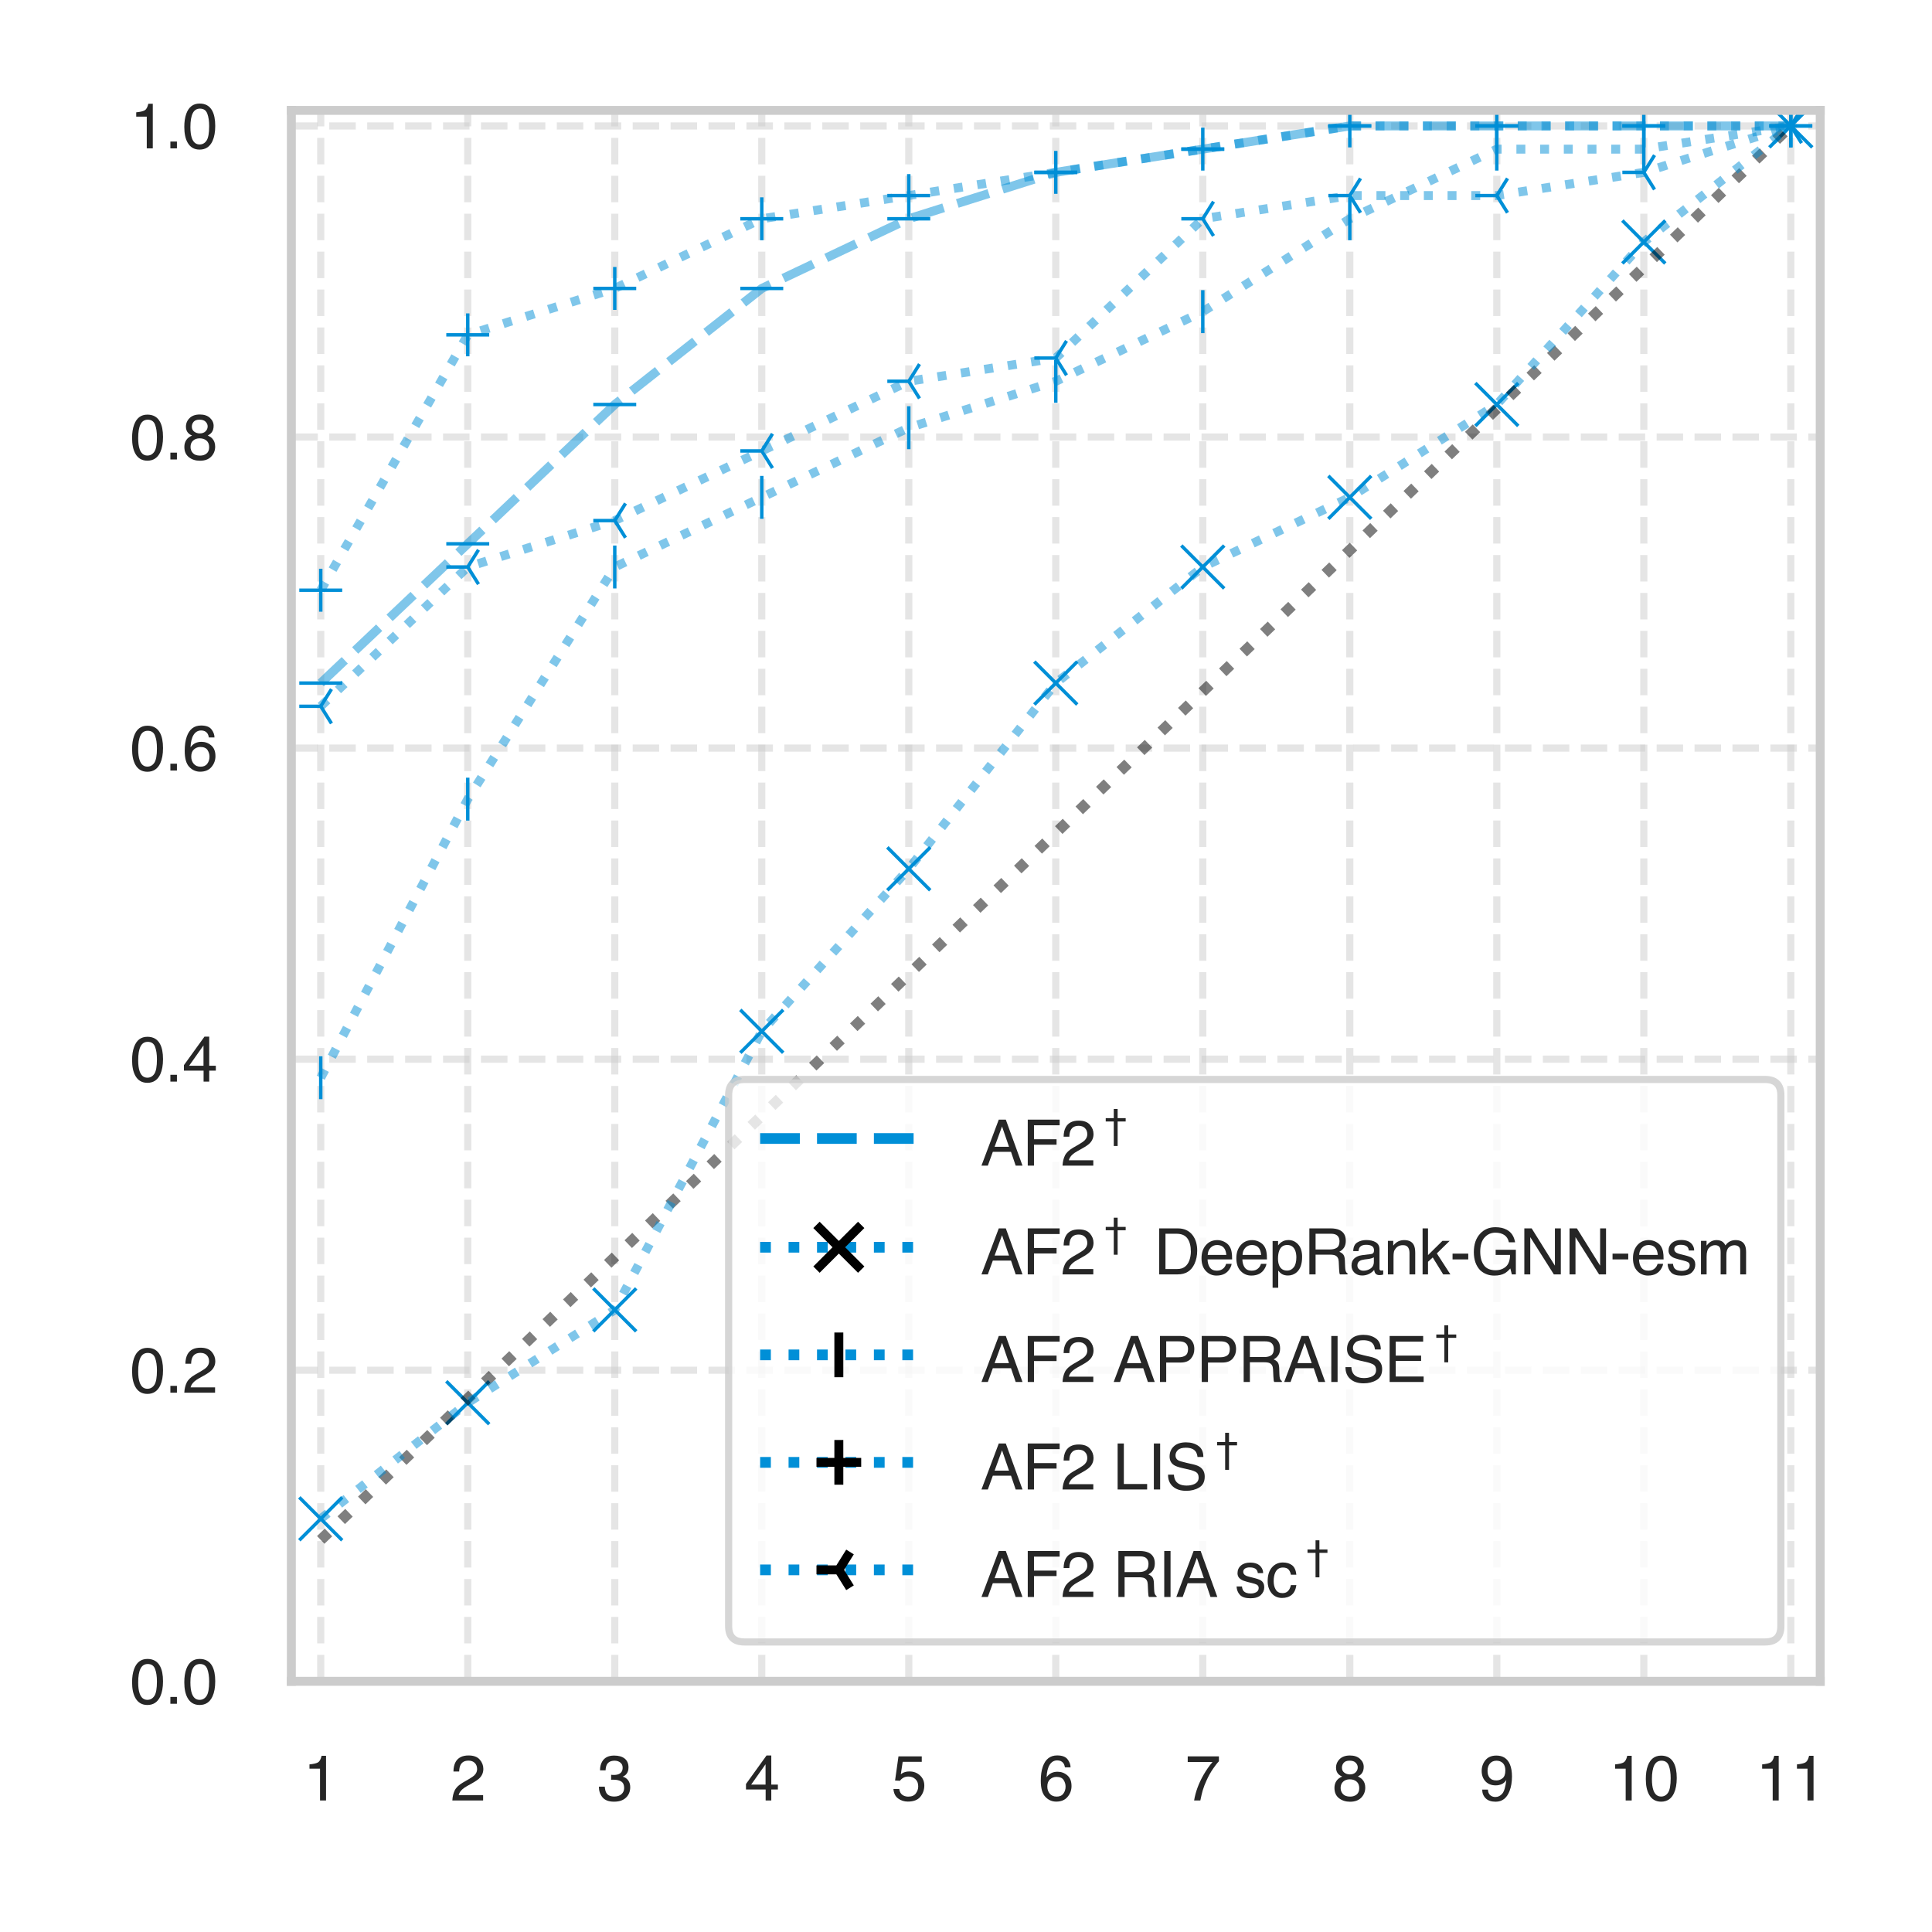 <?xml version="1.0" encoding="utf-8" standalone="no"?>
<!DOCTYPE svg PUBLIC "-//W3C//DTD SVG 1.1//EN"
  "http://www.w3.org/Graphics/SVG/1.1/DTD/svg11.dtd">
<svg xmlns:xlink="http://www.w3.org/1999/xlink" width="216pt" height="216pt" viewBox="0 0 216 216" xmlns="http://www.w3.org/2000/svg" version="1.1">
 <defs>
  <style type="text/css">*{stroke-linejoin: round; stroke-linecap: butt}</style>
 </defs>
 <g id="figure_1">
  <g id="patch_1">
   <path d="M 0 216 
L 216 216 
L 216 0 
L 0 0 
z
" style="fill: #ffffff"/>
  </g>
  <g id="axes_1">
   <g id="patch_2">
    <path d="M 32.573 187.972 
L 203.503 187.972 
L 203.503 12.34 
L 32.573 12.34 
z
" style="fill: #ffffff"/>
   </g>
   <g id="matplotlib.axis_1">
    <g id="xtick_1">
     <g id="line2d_1">
      <path d="M 35.86 187.972 
L 35.86 12.34 
" clip-path="url(#p77f17e4622)" style="fill: none; stroke-dasharray: 2.96,1.28; stroke-dashoffset: 0; stroke: #cccccc; stroke-opacity: 0.5; stroke-width: 0.8"/>
     </g>
     <g id="text_1">
      <!-- 1 -->
      <g style="fill: #262626" transform="translate(33.914 201.293) scale(0.07 -0.07)">
       <defs>
        <path id="Helvetica-31" d="M 613 3169 
L 613 3600 
Q 1222 3659 1462 3798 
Q 1703 3938 1822 4456 
L 2266 4456 
L 2266 0 
L 1666 0 
L 1666 3169 
L 613 3169 
z
" transform="scale(0.016)"/>
       </defs>
       <use xlink:href="#Helvetica-31"/>
      </g>
     </g>
    </g>
    <g id="xtick_2">
     <g id="line2d_2">
      <path d="M 52.296 187.972 
L 52.296 12.34 
" clip-path="url(#p77f17e4622)" style="fill: none; stroke-dasharray: 2.96,1.28; stroke-dashoffset: 0; stroke: #cccccc; stroke-opacity: 0.5; stroke-width: 0.8"/>
     </g>
     <g id="text_2">
      <!-- 2 -->
      <g style="fill: #262626" transform="translate(50.349 201.293) scale(0.07 -0.07)">
       <defs>
        <path id="Helvetica-32" d="M 200 0 
Q 231 578 439 1006 
Q 647 1434 1250 1784 
L 1850 2131 
Q 2253 2366 2416 2531 
Q 2672 2791 2672 3125 
Q 2672 3516 2437 3745 
Q 2203 3975 1813 3975 
Q 1234 3975 1013 3538 
Q 894 3303 881 2888 
L 309 2888 
Q 319 3472 525 3841 
Q 891 4491 1816 4491 
Q 2584 4491 2939 4075 
Q 3294 3659 3294 3150 
Q 3294 2613 2916 2231 
Q 2697 2009 2131 1694 
L 1703 1456 
Q 1397 1288 1222 1134 
Q 909 863 828 531 
L 3272 531 
L 3272 0 
L 200 0 
z
" transform="scale(0.016)"/>
       </defs>
       <use xlink:href="#Helvetica-32"/>
      </g>
     </g>
    </g>
    <g id="xtick_3">
     <g id="line2d_3">
      <path d="M 68.731 187.972 
L 68.731 12.34 
" clip-path="url(#p77f17e4622)" style="fill: none; stroke-dasharray: 2.96,1.28; stroke-dashoffset: 0; stroke: #cccccc; stroke-opacity: 0.5; stroke-width: 0.8"/>
     </g>
     <g id="text_3">
      <!-- 3 -->
      <g style="fill: #262626" transform="translate(66.785 201.293) scale(0.07 -0.07)">
       <defs>
        <path id="Helvetica-33" d="M 1663 -122 
Q 869 -122 511 314 
Q 153 750 153 1375 
L 741 1375 
Q 778 941 903 744 
Q 1122 391 1694 391 
Q 2138 391 2406 628 
Q 2675 866 2675 1241 
Q 2675 1703 2392 1887 
Q 2109 2072 1606 2072 
Q 1550 2072 1492 2070 
Q 1434 2069 1375 2066 
L 1375 2563 
Q 1463 2553 1522 2550 
Q 1581 2547 1650 2547 
Q 1966 2547 2169 2647 
Q 2525 2822 2525 3272 
Q 2525 3606 2287 3787 
Q 2050 3969 1734 3969 
Q 1172 3969 956 3594 
Q 838 3388 822 3006 
L 266 3006 
Q 266 3506 466 3856 
Q 809 4481 1675 4481 
Q 2359 4481 2734 4176 
Q 3109 3872 3109 3294 
Q 3109 2881 2888 2625 
Q 2750 2466 2531 2375 
Q 2884 2278 3082 2001 
Q 3281 1725 3281 1325 
Q 3281 684 2859 281 
Q 2438 -122 1663 -122 
z
" transform="scale(0.016)"/>
       </defs>
       <use xlink:href="#Helvetica-33"/>
      </g>
     </g>
    </g>
    <g id="xtick_4">
     <g id="line2d_4">
      <path d="M 85.167 187.972 
L 85.167 12.34 
" clip-path="url(#p77f17e4622)" style="fill: none; stroke-dasharray: 2.96,1.28; stroke-dashoffset: 0; stroke: #cccccc; stroke-opacity: 0.5; stroke-width: 0.8"/>
     </g>
     <g id="text_4">
      <!-- 4 -->
      <g style="fill: #262626" transform="translate(83.22 201.293) scale(0.07 -0.07)">
       <defs>
        <path id="Helvetica-34" d="M 2116 1584 
L 2116 3613 
L 681 1584 
L 2116 1584 
z
M 2125 0 
L 2125 1094 
L 163 1094 
L 163 1644 
L 2213 4488 
L 2688 4488 
L 2688 1584 
L 3347 1584 
L 3347 1094 
L 2688 1094 
L 2688 0 
L 2125 0 
z
" transform="scale(0.016)"/>
       </defs>
       <use xlink:href="#Helvetica-34"/>
      </g>
     </g>
    </g>
    <g id="xtick_5">
     <g id="line2d_5">
      <path d="M 101.602 187.972 
L 101.602 12.34 
" clip-path="url(#p77f17e4622)" style="fill: none; stroke-dasharray: 2.96,1.28; stroke-dashoffset: 0; stroke: #cccccc; stroke-opacity: 0.5; stroke-width: 0.8"/>
     </g>
     <g id="text_5">
      <!-- 5 -->
      <g style="fill: #262626" transform="translate(99.656 201.293) scale(0.07 -0.07)">
       <defs>
        <path id="Helvetica-35" d="M 791 1141 
Q 847 659 1238 475 
Q 1438 381 1700 381 
Q 2200 381 2440 700 
Q 2681 1019 2681 1406 
Q 2681 1875 2395 2131 
Q 2109 2388 1709 2388 
Q 1419 2388 1211 2275 
Q 1003 2163 856 1963 
L 369 1991 
L 709 4400 
L 3034 4400 
L 3034 3856 
L 1131 3856 
L 941 2613 
Q 1097 2731 1238 2791 
Q 1488 2894 1816 2894 
Q 2431 2894 2859 2497 
Q 3288 2100 3288 1491 
Q 3288 856 2895 371 
Q 2503 -113 1644 -113 
Q 1097 -113 676 195 
Q 256 503 206 1141 
L 791 1141 
z
" transform="scale(0.016)"/>
       </defs>
       <use xlink:href="#Helvetica-35"/>
      </g>
     </g>
    </g>
    <g id="xtick_6">
     <g id="line2d_6">
      <path d="M 118.038 187.972 
L 118.038 12.34 
" clip-path="url(#p77f17e4622)" style="fill: none; stroke-dasharray: 2.96,1.28; stroke-dashoffset: 0; stroke: #cccccc; stroke-opacity: 0.5; stroke-width: 0.8"/>
     </g>
     <g id="text_6">
      <!-- 6 -->
      <g style="fill: #262626" transform="translate(116.091 201.293) scale(0.07 -0.07)">
       <defs>
        <path id="Helvetica-36" d="M 1872 4494 
Q 2622 4494 2917 4105 
Q 3213 3716 3213 3303 
L 2656 3303 
Q 2606 3569 2497 3719 
Q 2294 4000 1881 4000 
Q 1409 4000 1131 3564 
Q 853 3128 822 2316 
Q 1016 2600 1309 2741 
Q 1578 2866 1909 2866 
Q 2472 2866 2890 2506 
Q 3309 2147 3309 1434 
Q 3309 825 2912 354 
Q 2516 -116 1781 -116 
Q 1153 -116 697 361 
Q 241 838 241 1966 
Q 241 2800 444 3381 
Q 834 4494 1872 4494 
z
M 1831 384 
Q 2275 384 2495 682 
Q 2716 981 2716 1388 
Q 2716 1731 2519 2042 
Q 2322 2353 1803 2353 
Q 1441 2353 1167 2112 
Q 894 1872 894 1388 
Q 894 963 1142 673 
Q 1391 384 1831 384 
z
" transform="scale(0.016)"/>
       </defs>
       <use xlink:href="#Helvetica-36"/>
      </g>
     </g>
    </g>
    <g id="xtick_7">
     <g id="line2d_7">
      <path d="M 134.473 187.972 
L 134.473 12.34 
" clip-path="url(#p77f17e4622)" style="fill: none; stroke-dasharray: 2.96,1.28; stroke-dashoffset: 0; stroke: #cccccc; stroke-opacity: 0.5; stroke-width: 0.8"/>
     </g>
     <g id="text_7">
      <!-- 7 -->
      <g style="fill: #262626" transform="translate(132.527 201.293) scale(0.07 -0.07)">
       <defs>
        <path id="Helvetica-37" d="M 3347 4400 
L 3347 3909 
Q 3131 3700 2773 3181 
Q 2416 2663 2141 2063 
Q 1869 1478 1728 997 
Q 1638 688 1494 0 
L 872 0 
Q 1084 1281 1809 2550 
Q 2238 3294 2709 3834 
L 234 3834 
L 234 4400 
L 3347 4400 
z
" transform="scale(0.016)"/>
       </defs>
       <use xlink:href="#Helvetica-37"/>
      </g>
     </g>
    </g>
    <g id="xtick_8">
     <g id="line2d_8">
      <path d="M 150.909 187.972 
L 150.909 12.34 
" clip-path="url(#p77f17e4622)" style="fill: none; stroke-dasharray: 2.96,1.28; stroke-dashoffset: 0; stroke: #cccccc; stroke-opacity: 0.5; stroke-width: 0.8"/>
     </g>
     <g id="text_8">
      <!-- 8 -->
      <g style="fill: #262626" transform="translate(148.963 201.293) scale(0.07 -0.07)">
       <defs>
        <path id="Helvetica-38" d="M 1741 2600 
Q 2113 2600 2322 2808 
Q 2531 3016 2531 3303 
Q 2531 3553 2331 3762 
Q 2131 3972 1722 3972 
Q 1316 3972 1134 3762 
Q 953 3553 953 3272 
Q 953 2956 1187 2778 
Q 1422 2600 1741 2600 
z
M 1775 384 
Q 2166 384 2423 595 
Q 2681 806 2681 1225 
Q 2681 1659 2415 1884 
Q 2150 2109 1734 2109 
Q 1331 2109 1076 1879 
Q 822 1650 822 1244 
Q 822 894 1055 639 
Q 1288 384 1775 384 
z
M 975 2384 
Q 741 2484 609 2619 
Q 363 2869 363 3269 
Q 363 3769 725 4128 
Q 1088 4488 1753 4488 
Q 2397 4488 2762 4148 
Q 3128 3809 3128 3356 
Q 3128 2938 2916 2678 
Q 2797 2531 2547 2391 
Q 2825 2263 2984 2097 
Q 3281 1784 3281 1284 
Q 3281 694 2884 283 
Q 2488 -128 1763 -128 
Q 1109 -128 657 226 
Q 206 581 206 1256 
Q 206 1653 400 1942 
Q 594 2231 975 2384 
z
" transform="scale(0.016)"/>
       </defs>
       <use xlink:href="#Helvetica-38"/>
      </g>
     </g>
    </g>
    <g id="xtick_9">
     <g id="line2d_9">
      <path d="M 167.344 187.972 
L 167.344 12.34 
" clip-path="url(#p77f17e4622)" style="fill: none; stroke-dasharray: 2.96,1.28; stroke-dashoffset: 0; stroke: #cccccc; stroke-opacity: 0.5; stroke-width: 0.8"/>
     </g>
     <g id="text_9">
      <!-- 9 -->
      <g style="fill: #262626" transform="translate(165.398 201.293) scale(0.07 -0.07)">
       <defs>
        <path id="Helvetica-39" d="M 850 1081 
Q 875 616 1209 438 
Q 1381 344 1597 344 
Q 2000 344 2284 680 
Q 2569 1016 2688 2044 
Q 2500 1747 2223 1626 
Q 1947 1506 1628 1506 
Q 981 1506 604 1909 
Q 228 2313 228 2947 
Q 228 3556 600 4018 
Q 972 4481 1697 4481 
Q 2675 4481 3047 3600 
Q 3253 3116 3253 2388 
Q 3253 1566 3006 931 
Q 2597 -125 1619 -125 
Q 963 -125 622 219 
Q 281 563 281 1081 
L 850 1081 
z
M 1703 2000 
Q 2038 2000 2314 2220 
Q 2591 2441 2591 2991 
Q 2591 3484 2342 3726 
Q 2094 3969 1709 3969 
Q 1297 3969 1055 3692 
Q 813 3416 813 2953 
Q 813 2516 1025 2258 
Q 1238 2000 1703 2000 
z
" transform="scale(0.016)"/>
       </defs>
       <use xlink:href="#Helvetica-39"/>
      </g>
     </g>
    </g>
    <g id="xtick_10">
     <g id="line2d_10">
      <path d="M 183.78 187.972 
L 183.78 12.34 
" clip-path="url(#p77f17e4622)" style="fill: none; stroke-dasharray: 2.96,1.28; stroke-dashoffset: 0; stroke: #cccccc; stroke-opacity: 0.5; stroke-width: 0.8"/>
     </g>
     <g id="text_10">
      <!-- 10 -->
      <g style="fill: #262626" transform="translate(179.887 201.293) scale(0.07 -0.07)">
       <defs>
        <path id="Helvetica-30" d="M 1731 4475 
Q 2600 4475 2988 3759 
Q 3288 3206 3288 2244 
Q 3288 1331 3016 734 
Q 2622 -122 1728 -122 
Q 922 -122 528 578 
Q 200 1163 200 2147 
Q 200 2909 397 3456 
Q 766 4475 1731 4475 
z
M 1725 391 
Q 2163 391 2422 778 
Q 2681 1166 2681 2222 
Q 2681 2984 2493 3476 
Q 2306 3969 1766 3969 
Q 1269 3969 1039 3501 
Q 809 3034 809 2125 
Q 809 1441 956 1025 
Q 1181 391 1725 391 
z
" transform="scale(0.016)"/>
       </defs>
       <use xlink:href="#Helvetica-31"/>
       <use xlink:href="#Helvetica-30" transform="translate(55.615 0)"/>
      </g>
     </g>
    </g>
    <g id="xtick_11">
     <g id="line2d_11">
      <path d="M 200.216 187.972 
L 200.216 12.34 
" clip-path="url(#p77f17e4622)" style="fill: none; stroke-dasharray: 2.96,1.28; stroke-dashoffset: 0; stroke: #cccccc; stroke-opacity: 0.5; stroke-width: 0.8"/>
     </g>
     <g id="text_11">
      <!-- 11 -->
      <g style="fill: #262626" transform="translate(196.323 201.293) scale(0.07 -0.07)">
       <use xlink:href="#Helvetica-31"/>
       <use xlink:href="#Helvetica-31" transform="translate(55.615 0)"/>
      </g>
     </g>
    </g>
   </g>
   <g id="matplotlib.axis_2">
    <g id="ytick_1">
     <g id="line2d_12">
      <path d="M 32.573 187.972 
L 203.503 187.972 
" clip-path="url(#p77f17e4622)" style="fill: none; stroke-dasharray: 2.96,1.28; stroke-dashoffset: 0; stroke: #cccccc; stroke-opacity: 0.5; stroke-width: 0.8"/>
     </g>
     <g id="text_12">
      <!-- 0.0 -->
      <g style="fill: #262626" transform="translate(14.543 190.483) scale(0.07 -0.07)">
       <defs>
        <path id="Helvetica-2e" d="M 547 681 
L 1200 681 
L 1200 0 
L 547 0 
L 547 681 
z
" transform="scale(0.016)"/>
       </defs>
       <use xlink:href="#Helvetica-30"/>
       <use xlink:href="#Helvetica-2e" transform="translate(55.615 0)"/>
       <use xlink:href="#Helvetica-30" transform="translate(83.398 0)"/>
      </g>
     </g>
    </g>
    <g id="ytick_2">
     <g id="line2d_13">
      <path d="M 32.573 153.193 
L 203.503 153.193 
" clip-path="url(#p77f17e4622)" style="fill: none; stroke-dasharray: 2.96,1.28; stroke-dashoffset: 0; stroke: #cccccc; stroke-opacity: 0.5; stroke-width: 0.8"/>
     </g>
     <g id="text_13">
      <!-- 0.2 -->
      <g style="fill: #262626" transform="translate(14.543 155.704) scale(0.07 -0.07)">
       <use xlink:href="#Helvetica-30"/>
       <use xlink:href="#Helvetica-2e" transform="translate(55.615 0)"/>
       <use xlink:href="#Helvetica-32" transform="translate(83.398 0)"/>
      </g>
     </g>
    </g>
    <g id="ytick_3">
     <g id="line2d_14">
      <path d="M 32.573 118.415 
L 203.503 118.415 
" clip-path="url(#p77f17e4622)" style="fill: none; stroke-dasharray: 2.96,1.28; stroke-dashoffset: 0; stroke: #cccccc; stroke-opacity: 0.5; stroke-width: 0.8"/>
     </g>
     <g id="text_14">
      <!-- 0.4 -->
      <g style="fill: #262626" transform="translate(14.543 120.925) scale(0.07 -0.07)">
       <use xlink:href="#Helvetica-30"/>
       <use xlink:href="#Helvetica-2e" transform="translate(55.615 0)"/>
       <use xlink:href="#Helvetica-34" transform="translate(83.398 0)"/>
      </g>
     </g>
    </g>
    <g id="ytick_4">
     <g id="line2d_15">
      <path d="M 32.573 83.636 
L 203.503 83.636 
" clip-path="url(#p77f17e4622)" style="fill: none; stroke-dasharray: 2.96,1.28; stroke-dashoffset: 0; stroke: #cccccc; stroke-opacity: 0.5; stroke-width: 0.8"/>
     </g>
     <g id="text_15">
      <!-- 0.6 -->
      <g style="fill: #262626" transform="translate(14.543 86.147) scale(0.07 -0.07)">
       <use xlink:href="#Helvetica-30"/>
       <use xlink:href="#Helvetica-2e" transform="translate(55.615 0)"/>
       <use xlink:href="#Helvetica-36" transform="translate(83.398 0)"/>
      </g>
     </g>
    </g>
    <g id="ytick_5">
     <g id="line2d_16">
      <path d="M 32.573 48.857 
L 203.503 48.857 
" clip-path="url(#p77f17e4622)" style="fill: none; stroke-dasharray: 2.96,1.28; stroke-dashoffset: 0; stroke: #cccccc; stroke-opacity: 0.5; stroke-width: 0.8"/>
     </g>
     <g id="text_16">
      <!-- 0.8 -->
      <g style="fill: #262626" transform="translate(14.543 51.368) scale(0.07 -0.07)">
       <use xlink:href="#Helvetica-30"/>
       <use xlink:href="#Helvetica-2e" transform="translate(55.615 0)"/>
       <use xlink:href="#Helvetica-38" transform="translate(83.398 0)"/>
      </g>
     </g>
    </g>
    <g id="ytick_6">
     <g id="line2d_17">
      <path d="M 32.573 14.079 
L 203.503 14.079 
" clip-path="url(#p77f17e4622)" style="fill: none; stroke-dasharray: 2.96,1.28; stroke-dashoffset: 0; stroke: #cccccc; stroke-opacity: 0.5; stroke-width: 0.8"/>
     </g>
     <g id="text_17">
      <!-- 1.0 -->
      <g style="fill: #262626" transform="translate(14.543 16.589) scale(0.07 -0.07)">
       <use xlink:href="#Helvetica-31"/>
       <use xlink:href="#Helvetica-2e" transform="translate(55.615 0)"/>
       <use xlink:href="#Helvetica-30" transform="translate(83.398 0)"/>
      </g>
     </g>
    </g>
   </g>
   <g id="FillBetweenPolyCollection_1"/>
   <g id="FillBetweenPolyCollection_2"/>
   <g id="FillBetweenPolyCollection_3"/>
   <g id="FillBetweenPolyCollection_4"/>
   <g id="FillBetweenPolyCollection_5"/>
   <g id="FillBetweenPolyCollection_6"/>
   <g id="FillBetweenPolyCollection_7"/>
   <g id="FillBetweenPolyCollection_8"/>
   <g id="FillBetweenPolyCollection_9"/>
   <g id="FillBetweenPolyCollection_10"/>
   <g id="FillBetweenPolyCollection_11"/>
   <g id="FillBetweenPolyCollection_12"/>
   <g id="FillBetweenPolyCollection_13"/>
   <g id="FillBetweenPolyCollection_14"/>
   <g id="FillBetweenPolyCollection_15"/>
   <g id="PathCollection_1">
    <path d="M 38.26 76.369 
L 33.46 76.369 
" clip-path="url(#p77f17e4622)" style="fill: #008fd7; stroke: #008fd7; stroke-width: 0.384"/>
    <path d="M 54.696 60.796 
L 49.896 60.796 
" clip-path="url(#p77f17e4622)" style="fill: #008fd7; stroke: #008fd7; stroke-width: 0.384"/>
    <path d="M 71.131 45.224 
L 66.331 45.224 
" clip-path="url(#p77f17e4622)" style="fill: #008fd7; stroke: #008fd7; stroke-width: 0.384"/>
    <path d="M 87.567 32.247 
L 82.767 32.247 
" clip-path="url(#p77f17e4622)" style="fill: #008fd7; stroke: #008fd7; stroke-width: 0.384"/>
    <path d="M 104.002 24.46 
L 99.202 24.46 
" clip-path="url(#p77f17e4622)" style="fill: #008fd7; stroke: #008fd7; stroke-width: 0.384"/>
    <path d="M 120.438 19.27 
L 115.638 19.27 
" clip-path="url(#p77f17e4622)" style="fill: #008fd7; stroke: #008fd7; stroke-width: 0.384"/>
    <path d="M 136.873 16.674 
L 132.073 16.674 
" clip-path="url(#p77f17e4622)" style="fill: #008fd7; stroke: #008fd7; stroke-width: 0.384"/>
    <path d="M 153.309 14.079 
L 148.509 14.079 
" clip-path="url(#p77f17e4622)" style="fill: #008fd7; stroke: #008fd7; stroke-width: 0.384"/>
    <path d="M 169.744 14.079 
L 164.944 14.079 
" clip-path="url(#p77f17e4622)" style="fill: #008fd7; stroke: #008fd7; stroke-width: 0.384"/>
    <path d="M 186.18 14.079 
L 181.38 14.079 
" clip-path="url(#p77f17e4622)" style="fill: #008fd7; stroke: #008fd7; stroke-width: 0.384"/>
    <path d="M 202.616 14.079 
L 197.816 14.079 
" clip-path="url(#p77f17e4622)" style="fill: #008fd7; stroke: #008fd7; stroke-width: 0.384"/>
    <path d="M 33.46 172.204 
L 38.26 167.404 
M 33.46 167.404 
L 38.26 172.204 
" clip-path="url(#p77f17e4622)" style="fill: #008fd7; stroke: #008fd7; stroke-width: 0.384"/>
    <path d="M 49.896 159.227 
L 54.696 154.427 
M 49.896 154.427 
L 54.696 159.227 
" clip-path="url(#p77f17e4622)" style="fill: #008fd7; stroke: #008fd7; stroke-width: 0.384"/>
    <path d="M 66.331 148.845 
L 71.131 144.045 
M 66.331 144.045 
L 71.131 148.845 
" clip-path="url(#p77f17e4622)" style="fill: #008fd7; stroke: #008fd7; stroke-width: 0.384"/>
    <path d="M 82.767 117.7 
L 87.567 112.9 
M 82.767 112.9 
L 87.567 117.7 
" clip-path="url(#p77f17e4622)" style="fill: #008fd7; stroke: #008fd7; stroke-width: 0.384"/>
    <path d="M 99.202 99.532 
L 104.002 94.732 
M 99.202 94.732 
L 104.002 99.532 
" clip-path="url(#p77f17e4622)" style="fill: #008fd7; stroke: #008fd7; stroke-width: 0.384"/>
    <path d="M 115.638 78.769 
L 120.438 73.969 
M 115.638 73.969 
L 120.438 78.769 
" clip-path="url(#p77f17e4622)" style="fill: #008fd7; stroke: #008fd7; stroke-width: 0.384"/>
    <path d="M 132.073 65.792 
L 136.873 60.992 
M 132.073 60.992 
L 136.873 65.792 
" clip-path="url(#p77f17e4622)" style="fill: #008fd7; stroke: #008fd7; stroke-width: 0.384"/>
    <path d="M 148.509 58.005 
L 153.309 53.205 
M 148.509 53.205 
L 153.309 58.005 
" clip-path="url(#p77f17e4622)" style="fill: #008fd7; stroke: #008fd7; stroke-width: 0.384"/>
    <path d="M 164.944 47.624 
L 169.744 42.824 
M 164.944 42.824 
L 169.744 47.624 
" clip-path="url(#p77f17e4622)" style="fill: #008fd7; stroke: #008fd7; stroke-width: 0.384"/>
    <path d="M 181.38 29.456 
L 186.18 24.656 
M 181.38 24.656 
L 186.18 29.456 
" clip-path="url(#p77f17e4622)" style="fill: #008fd7; stroke: #008fd7; stroke-width: 0.384"/>
    <path d="M 197.816 16.479 
L 202.616 11.679 
M 197.816 11.679 
L 202.616 16.479 
" clip-path="url(#p77f17e4622)" style="fill: #008fd7; stroke: #008fd7; stroke-width: 0.384"/>
    <path d="M 35.86 122.891 
L 35.86 118.091 
" clip-path="url(#p77f17e4622)" style="fill: #008fd7; stroke: #008fd7; stroke-width: 0.384"/>
    <path d="M 52.296 91.746 
L 52.296 86.946 
" clip-path="url(#p77f17e4622)" style="fill: #008fd7; stroke: #008fd7; stroke-width: 0.384"/>
    <path d="M 68.731 65.792 
L 68.731 60.992 
" clip-path="url(#p77f17e4622)" style="fill: #008fd7; stroke: #008fd7; stroke-width: 0.384"/>
    <path d="M 85.167 58.005 
L 85.167 53.205 
" clip-path="url(#p77f17e4622)" style="fill: #008fd7; stroke: #008fd7; stroke-width: 0.384"/>
    <path d="M 101.602 50.219 
L 101.602 45.419 
" clip-path="url(#p77f17e4622)" style="fill: #008fd7; stroke: #008fd7; stroke-width: 0.384"/>
    <path d="M 118.038 45.028 
L 118.038 40.228 
" clip-path="url(#p77f17e4622)" style="fill: #008fd7; stroke: #008fd7; stroke-width: 0.384"/>
    <path d="M 134.473 37.242 
L 134.473 32.442 
" clip-path="url(#p77f17e4622)" style="fill: #008fd7; stroke: #008fd7; stroke-width: 0.384"/>
    <path d="M 150.909 26.86 
L 150.909 22.06 
" clip-path="url(#p77f17e4622)" style="fill: #008fd7; stroke: #008fd7; stroke-width: 0.384"/>
    <path d="M 167.344 19.074 
L 167.344 14.274 
" clip-path="url(#p77f17e4622)" style="fill: #008fd7; stroke: #008fd7; stroke-width: 0.384"/>
    <path d="M 183.78 19.074 
L 183.78 14.274 
" clip-path="url(#p77f17e4622)" style="fill: #008fd7; stroke: #008fd7; stroke-width: 0.384"/>
    <path d="M 200.216 16.479 
L 200.216 11.679 
" clip-path="url(#p77f17e4622)" style="fill: #008fd7; stroke: #008fd7; stroke-width: 0.384"/>
    <path d="M 33.46 65.987 
L 38.26 65.987 
M 35.86 68.387 
L 35.86 63.587 
" clip-path="url(#p77f17e4622)" style="fill: #008fd7; stroke: #008fd7; stroke-width: 0.384"/>
    <path d="M 49.896 37.438 
L 54.696 37.438 
M 52.296 39.838 
L 52.296 35.038 
" clip-path="url(#p77f17e4622)" style="fill: #008fd7; stroke: #008fd7; stroke-width: 0.384"/>
    <path d="M 66.331 32.247 
L 71.131 32.247 
M 68.731 34.647 
L 68.731 29.847 
" clip-path="url(#p77f17e4622)" style="fill: #008fd7; stroke: #008fd7; stroke-width: 0.384"/>
    <path d="M 82.767 24.46 
L 87.567 24.46 
M 85.167 26.86 
L 85.167 22.06 
" clip-path="url(#p77f17e4622)" style="fill: #008fd7; stroke: #008fd7; stroke-width: 0.384"/>
    <path d="M 99.202 21.865 
L 104.002 21.865 
M 101.602 24.265 
L 101.602 19.465 
" clip-path="url(#p77f17e4622)" style="fill: #008fd7; stroke: #008fd7; stroke-width: 0.384"/>
    <path d="M 115.638 19.27 
L 120.438 19.27 
M 118.038 21.67 
L 118.038 16.87 
" clip-path="url(#p77f17e4622)" style="fill: #008fd7; stroke: #008fd7; stroke-width: 0.384"/>
    <path d="M 132.073 16.674 
L 136.873 16.674 
M 134.473 19.074 
L 134.473 14.274 
" clip-path="url(#p77f17e4622)" style="fill: #008fd7; stroke: #008fd7; stroke-width: 0.384"/>
    <path d="M 148.509 14.079 
L 153.309 14.079 
M 150.909 16.479 
L 150.909 11.679 
" clip-path="url(#p77f17e4622)" style="fill: #008fd7; stroke: #008fd7; stroke-width: 0.384"/>
    <path d="M 164.944 14.079 
L 169.744 14.079 
M 167.344 16.479 
L 167.344 11.679 
" clip-path="url(#p77f17e4622)" style="fill: #008fd7; stroke: #008fd7; stroke-width: 0.384"/>
    <path d="M 181.38 14.079 
L 186.18 14.079 
M 183.78 16.479 
L 183.78 11.679 
" clip-path="url(#p77f17e4622)" style="fill: #008fd7; stroke: #008fd7; stroke-width: 0.384"/>
    <path d="M 197.816 14.079 
L 202.616 14.079 
M 200.216 16.479 
L 200.216 11.679 
" clip-path="url(#p77f17e4622)" style="fill: #008fd7; stroke: #008fd7; stroke-width: 0.384"/>
    <path d="M 35.86 78.964 
L 33.46 78.964 
M 35.86 78.964 
L 37.06 80.884 
M 35.86 78.964 
L 37.06 77.044 
" clip-path="url(#p77f17e4622)" style="fill: #008fd7; stroke: #008fd7; stroke-width: 0.384"/>
    <path d="M 52.296 63.392 
L 49.896 63.392 
M 52.296 63.392 
L 53.496 65.312 
M 52.296 63.392 
L 53.496 61.472 
" clip-path="url(#p77f17e4622)" style="fill: #008fd7; stroke: #008fd7; stroke-width: 0.384"/>
    <path d="M 68.731 58.201 
L 66.331 58.201 
M 68.731 58.201 
L 69.931 60.121 
M 68.731 58.201 
L 69.931 56.281 
" clip-path="url(#p77f17e4622)" style="fill: #008fd7; stroke: #008fd7; stroke-width: 0.384"/>
    <path d="M 85.167 50.415 
L 82.767 50.415 
M 85.167 50.415 
L 86.367 52.335 
M 85.167 50.415 
L 86.367 48.495 
" clip-path="url(#p77f17e4622)" style="fill: #008fd7; stroke: #008fd7; stroke-width: 0.384"/>
    <path d="M 101.602 42.628 
L 99.202 42.628 
M 101.602 42.628 
L 102.802 44.548 
M 101.602 42.628 
L 102.802 40.708 
" clip-path="url(#p77f17e4622)" style="fill: #008fd7; stroke: #008fd7; stroke-width: 0.384"/>
    <path d="M 118.038 40.033 
L 115.638 40.033 
M 118.038 40.033 
L 119.238 41.953 
M 118.038 40.033 
L 119.238 38.113 
" clip-path="url(#p77f17e4622)" style="fill: #008fd7; stroke: #008fd7; stroke-width: 0.384"/>
    <path d="M 134.473 24.46 
L 132.073 24.46 
M 134.473 24.46 
L 135.673 26.38 
M 134.473 24.46 
L 135.673 22.54 
" clip-path="url(#p77f17e4622)" style="fill: #008fd7; stroke: #008fd7; stroke-width: 0.384"/>
    <path d="M 150.909 21.865 
L 148.509 21.865 
M 150.909 21.865 
L 152.109 23.785 
M 150.909 21.865 
L 152.109 19.945 
" clip-path="url(#p77f17e4622)" style="fill: #008fd7; stroke: #008fd7; stroke-width: 0.384"/>
    <path d="M 167.344 21.865 
L 164.944 21.865 
M 167.344 21.865 
L 168.544 23.785 
M 167.344 21.865 
L 168.544 19.945 
" clip-path="url(#p77f17e4622)" style="fill: #008fd7; stroke: #008fd7; stroke-width: 0.384"/>
    <path d="M 183.78 19.27 
L 181.38 19.27 
M 183.78 19.27 
L 184.98 21.19 
M 183.78 19.27 
L 184.98 17.35 
" clip-path="url(#p77f17e4622)" style="fill: #008fd7; stroke: #008fd7; stroke-width: 0.384"/>
    <path d="M 200.216 14.079 
L 197.816 14.079 
M 200.216 14.079 
L 201.416 15.999 
M 200.216 14.079 
L 201.416 12.159 
" clip-path="url(#p77f17e4622)" style="fill: #008fd7; stroke: #008fd7; stroke-width: 0.384"/>
   </g>
   <g id="line2d_18">
    <path d="M 35.86 172.164 
L 52.296 156.355 
L 68.731 140.547 
L 85.167 124.738 
L 101.602 108.93 
L 118.038 93.121 
L 134.473 77.313 
L 150.909 61.504 
L 167.344 45.696 
L 183.78 29.887 
L 200.216 14.079 
" clip-path="url(#p77f17e4622)" style="fill: none; stroke-dasharray: 1.2,1.98; stroke-dashoffset: 0; stroke: #000000; stroke-opacity: 0.5; stroke-width: 1.2"/>
   </g>
   <g id="line2d_19"/>
   <g id="line2d_20"/>
   <g id="line2d_21"/>
   <g id="line2d_22"/>
   <g id="line2d_23">
    <path d="M 35.86 76.369 
L 52.296 60.796 
L 68.731 45.224 
L 85.167 32.247 
L 101.602 24.46 
L 118.038 19.27 
L 134.473 16.674 
L 150.909 14.079 
L 167.344 14.079 
L 183.78 14.079 
L 200.216 14.079 
" clip-path="url(#p77f17e4622)" style="fill: none; stroke-dasharray: 3.7,1.6; stroke-dashoffset: 0; stroke: #008fd7; stroke-opacity: 0.5"/>
   </g>
   <g id="line2d_24">
    <path d="M 35.86 120.491 
L 52.296 89.346 
L 68.731 63.392 
L 85.167 55.605 
L 101.602 47.819 
L 118.038 42.628 
L 134.473 34.842 
L 150.909 24.46 
L 167.344 16.674 
L 183.78 16.674 
L 200.216 14.079 
" clip-path="url(#p77f17e4622)" style="fill: none; stroke-dasharray: 1,1.65; stroke-dashoffset: 0; stroke: #008fd7; stroke-opacity: 0.5"/>
   </g>
   <g id="line2d_25"/>
   <g id="line2d_26">
    <path d="M 35.86 78.964 
L 52.296 63.392 
L 68.731 58.201 
L 85.167 50.415 
L 101.602 42.628 
L 118.038 40.033 
L 134.473 24.46 
L 150.909 21.865 
L 167.344 21.865 
L 183.78 19.27 
L 200.216 14.079 
" clip-path="url(#p77f17e4622)" style="fill: none; stroke-dasharray: 1,1.65; stroke-dashoffset: 0; stroke: #008fd7; stroke-opacity: 0.5"/>
   </g>
   <g id="line2d_27">
    <path d="M 35.86 169.804 
L 52.296 156.827 
L 68.731 146.445 
L 85.167 115.3 
L 101.602 97.132 
L 118.038 76.369 
L 134.473 63.392 
L 150.909 55.605 
L 167.344 45.224 
L 183.78 27.056 
L 200.216 14.079 
" clip-path="url(#p77f17e4622)" style="fill: none; stroke-dasharray: 1,1.65; stroke-dashoffset: 0; stroke: #008fd7; stroke-opacity: 0.5"/>
   </g>
   <g id="line2d_28"/>
   <g id="line2d_29">
    <path d="M 35.86 65.987 
L 52.296 37.438 
L 68.731 32.247 
L 85.167 24.46 
L 101.602 21.865 
L 118.038 19.27 
L 134.473 16.674 
L 150.909 14.079 
L 167.344 14.079 
L 183.78 14.079 
L 200.216 14.079 
" clip-path="url(#p77f17e4622)" style="fill: none; stroke-dasharray: 1,1.65; stroke-dashoffset: 0; stroke: #008fd7; stroke-opacity: 0.5"/>
   </g>
   <g id="line2d_30"/>
   <g id="line2d_31"/>
   <g id="line2d_32"/>
   <g id="line2d_33"/>
   <g id="line2d_34"/>
   <g id="line2d_35"/>
   <g id="line2d_36"/>
   <g id="line2d_37"/>
   <g id="line2d_38"/>
   <g id="patch_3">
    <path d="M 32.573 187.972 
L 32.573 12.34 
" style="fill: none; stroke: #cccccc; stroke-linejoin: miter; stroke-linecap: square"/>
   </g>
   <g id="patch_4">
    <path d="M 203.503 187.972 
L 203.503 12.34 
" style="fill: none; stroke: #cccccc; stroke-linejoin: miter; stroke-linecap: square"/>
   </g>
   <g id="patch_5">
    <path d="M 32.573 187.972 
L 203.503 187.972 
" style="fill: none; stroke: #cccccc; stroke-linejoin: miter; stroke-linecap: square"/>
   </g>
   <g id="patch_6">
    <path d="M 32.573 12.34 
L 203.503 12.34 
" style="fill: none; stroke: #cccccc; stroke-linejoin: miter; stroke-linecap: square"/>
   </g>
   <g id="legend_1">
    <g id="patch_7">
     <path d="M 83.223 183.572 
L 197.343 183.572 
Q 199.103 183.572 199.103 181.812 
L 199.103 122.446 
Q 199.103 120.686 197.343 120.686 
L 83.223 120.686 
Q 81.463 120.686 81.463 122.446 
L 81.463 181.812 
Q 81.463 183.572 83.223 183.572 
z
" style="fill: #ffffff; opacity: 0.8; stroke: #cccccc; stroke-width: 0.8; stroke-linejoin: miter"/>
    </g>
    <g id="line2d_39">
     <path d="M 84.983 127.286 
L 93.783 127.286 
L 102.583 127.286 
" style="fill: none; stroke-dasharray: 4.44,1.92; stroke-dashoffset: 0; stroke: #008fd7; stroke-width: 1.2"/>
    </g>
    <g id="text_18">
     <!-- AF2$^\dagger$ -->
     <g style="fill: #262626" transform="translate(109.623 130.366) scale(0.07 -0.07)">
      <defs>
       <path id="Helvetica-41" d="M 2844 1881 
L 2147 3909 
L 1406 1881 
L 2844 1881 
z
M 1822 4591 
L 2525 4591 
L 4191 0 
L 3509 0 
L 3044 1375 
L 1228 1375 
L 731 0 
L 94 0 
L 1822 4591 
z
" transform="scale(0.016)"/>
       <path id="Helvetica-46" d="M 547 4591 
L 3731 4591 
L 3731 4028 
L 1169 4028 
L 1169 2634 
L 3422 2634 
L 3422 2088 
L 1169 2088 
L 1169 0 
L 547 0 
L 547 4591 
z
" transform="scale(0.016)"/>
       <path id="DejaVuSans-2020" d="M 1325 4666 
L 1875 4666 
L 1875 3353 
L 3022 3353 
L 3022 2875 
L 1875 2875 
L 1875 -616 
L 1325 -616 
L 1325 2875 
L 178 2875 
L 178 3353 
L 1325 3353 
L 1325 4666 
z
" transform="scale(0.016)"/>
      </defs>
      <use xlink:href="#Helvetica-41" transform="translate(0 0.684)"/>
      <use xlink:href="#Helvetica-46" transform="translate(66.699 0.684)"/>
      <use xlink:href="#Helvetica-32" transform="translate(127.783 0.684)"/>
      <use xlink:href="#DejaVuSans-2020" transform="translate(197.993 38.966) scale(0.7)"/>
     </g>
    </g>
    <g id="line2d_40">
     <path d="M 84.983 139.445 
L 93.783 139.445 
L 102.583 139.445 
" style="fill: none; stroke-dasharray: 1.2,1.98; stroke-dashoffset: 0; stroke: #008fd7; stroke-width: 1.2"/>
     <defs>
      <path id="m6e9b0bfd31" d="M -2.5 2.5 
L 2.5 -2.5 
M -2.5 -2.5 
L 2.5 2.5 
" style="stroke: #000000"/>
     </defs>
     <g>
      <use xlink:href="#m6e9b0bfd31" x="93.783" y="139.445" style="stroke: #000000"/>
     </g>
    </g>
    <g id="text_19">
     <!-- AF2$^\dagger$ DeepRank-GNN-esm -->
     <g style="fill: #262626" transform="translate(109.623 142.525) scale(0.07 -0.07)">
      <defs>
       <path id="Helvetica-20" transform="scale(0.016)"/>
       <path id="Helvetica-44" d="M 2250 531 
Q 2566 531 2769 597 
Q 3131 719 3363 1066 
Q 3547 1344 3628 1778 
Q 3675 2038 3675 2259 
Q 3675 3113 3336 3584 
Q 2997 4056 2244 4056 
L 1141 4056 
L 1141 531 
L 2250 531 
z
M 516 4591 
L 2375 4591 
Q 3322 4591 3844 3919 
Q 4309 3313 4309 2366 
Q 4309 1634 4034 1044 
Q 3550 0 2369 0 
L 516 0 
L 516 4591 
z
" transform="scale(0.016)"/>
       <path id="Helvetica-65" d="M 1806 3422 
Q 2163 3422 2497 3255 
Q 2831 3088 3006 2822 
Q 3175 2569 3231 2231 
Q 3281 2000 3281 1494 
L 828 1494 
Q 844 984 1069 676 
Q 1294 369 1766 369 
Q 2206 369 2469 659 
Q 2619 828 2681 1050 
L 3234 1050 
Q 3213 866 3089 639 
Q 2966 413 2813 269 
Q 2556 19 2178 -69 
Q 1975 -119 1719 -119 
Q 1094 -119 659 336 
Q 225 791 225 1609 
Q 225 2416 662 2919 
Q 1100 3422 1806 3422 
z
M 2703 1941 
Q 2669 2306 2544 2525 
Q 2313 2931 1772 2931 
Q 1384 2931 1121 2651 
Q 859 2372 844 1941 
L 2703 1941 
z
M 1753 3428 
L 1753 3428 
z
" transform="scale(0.016)"/>
       <path id="Helvetica-70" d="M 1825 378 
Q 2219 378 2480 708 
Q 2741 1038 2741 1694 
Q 2741 2094 2625 2381 
Q 2406 2934 1825 2934 
Q 1241 2934 1025 2350 
Q 909 2038 909 1556 
Q 909 1169 1025 897 
Q 1244 378 1825 378 
z
M 369 3331 
L 916 3331 
L 916 2888 
Q 1084 3116 1284 3241 
Q 1569 3428 1953 3428 
Q 2522 3428 2919 2992 
Q 3316 2556 3316 1747 
Q 3316 653 2744 184 
Q 2381 -113 1900 -113 
Q 1522 -113 1266 53 
Q 1116 147 931 375 
L 931 -1334 
L 369 -1334 
L 369 3331 
z
" transform="scale(0.016)"/>
       <path id="Helvetica-52" d="M 2622 2488 
Q 3059 2488 3314 2663 
Q 3569 2838 3569 3294 
Q 3569 3784 3213 3963 
Q 3022 4056 2703 4056 
L 1184 4056 
L 1184 2488 
L 2622 2488 
z
M 563 4591 
L 2688 4591 
Q 3213 4591 3553 4438 
Q 4200 4144 4200 3353 
Q 4200 2941 4029 2678 
Q 3859 2416 3553 2256 
Q 3822 2147 3958 1969 
Q 4094 1791 4109 1391 
L 4131 775 
Q 4141 513 4175 384 
Q 4231 166 4375 103 
L 4375 0 
L 3613 0 
Q 3581 59 3562 153 
Q 3544 247 3531 516 
L 3494 1281 
Q 3472 1731 3159 1884 
Q 2981 1969 2600 1969 
L 1184 1969 
L 1184 0 
L 563 0 
L 563 4591 
z
" transform="scale(0.016)"/>
       <path id="Helvetica-61" d="M 844 891 
Q 844 647 1022 506 
Q 1200 366 1444 366 
Q 1741 366 2019 503 
Q 2488 731 2488 1250 
L 2488 1703 
Q 2384 1638 2221 1594 
Q 2059 1550 1903 1531 
L 1563 1488 
Q 1256 1447 1103 1359 
Q 844 1213 844 891 
z
M 2206 2028 
Q 2400 2053 2466 2191 
Q 2503 2266 2503 2406 
Q 2503 2694 2298 2823 
Q 2094 2953 1713 2953 
Q 1272 2953 1088 2716 
Q 984 2584 953 2325 
L 428 2325 
Q 444 2944 830 3186 
Q 1216 3428 1725 3428 
Q 2316 3428 2684 3203 
Q 3050 2978 3050 2503 
L 3050 575 
Q 3050 488 3086 434 
Q 3122 381 3238 381 
Q 3275 381 3322 386 
Q 3369 391 3422 400 
L 3422 -16 
Q 3291 -53 3222 -62 
Q 3153 -72 3034 -72 
Q 2744 -72 2613 134 
Q 2544 244 2516 444 
Q 2344 219 2022 53 
Q 1700 -113 1313 -113 
Q 847 -113 551 170 
Q 256 453 256 878 
Q 256 1344 547 1600 
Q 838 1856 1309 1916 
L 2206 2028 
z
M 1741 3428 
L 1741 3428 
z
" transform="scale(0.016)"/>
       <path id="Helvetica-6e" d="M 413 3347 
L 947 3347 
L 947 2872 
Q 1184 3166 1450 3294 
Q 1716 3422 2041 3422 
Q 2753 3422 3003 2925 
Q 3141 2653 3141 2147 
L 3141 0 
L 2569 0 
L 2569 2109 
Q 2569 2416 2478 2603 
Q 2328 2916 1934 2916 
Q 1734 2916 1606 2875 
Q 1375 2806 1200 2600 
Q 1059 2434 1017 2257 
Q 975 2081 975 1753 
L 975 0 
L 413 0 
L 413 3347 
z
M 1734 3428 
L 1734 3428 
z
" transform="scale(0.016)"/>
       <path id="Helvetica-6b" d="M 400 4591 
L 941 4591 
L 941 1925 
L 2384 3347 
L 3103 3347 
L 1822 2094 
L 3175 0 
L 2456 0 
L 1413 1688 
L 941 1256 
L 941 0 
L 400 0 
L 400 4591 
z
" transform="scale(0.016)"/>
       <path id="Helvetica-2d" d="M 266 2072 
L 1834 2072 
L 1834 1494 
L 266 1494 
L 266 2072 
z
" transform="scale(0.016)"/>
       <path id="Helvetica-47" d="M 2472 4709 
Q 3119 4709 3591 4459 
Q 4275 4100 4428 3200 
L 3813 3200 
Q 3700 3703 3347 3933 
Q 2994 4163 2456 4163 
Q 1819 4163 1383 3684 
Q 947 3206 947 2259 
Q 947 1441 1306 927 
Q 1666 413 2478 413 
Q 3100 413 3508 773 
Q 3916 1134 3925 1941 
L 2488 1941 
L 2488 2456 
L 4503 2456 
L 4503 0 
L 4103 0 
L 3953 591 
Q 3638 244 3394 109 
Q 2984 -122 2353 -122 
Q 1538 -122 950 406 
Q 309 1069 309 2225 
Q 309 3378 934 4059 
Q 1528 4709 2472 4709 
z
M 2369 4716 
L 2369 4716 
z
" transform="scale(0.016)"/>
       <path id="Helvetica-4e" d="M 488 4591 
L 1222 4591 
L 3541 872 
L 3541 4591 
L 4131 4591 
L 4131 0 
L 3434 0 
L 1081 3716 
L 1081 0 
L 488 0 
L 488 4591 
z
M 2269 4591 
L 2269 4591 
z
" transform="scale(0.016)"/>
       <path id="Helvetica-73" d="M 747 1050 
Q 772 769 888 619 
Q 1100 347 1625 347 
Q 1938 347 2175 483 
Q 2413 619 2413 903 
Q 2413 1119 2222 1231 
Q 2100 1300 1741 1391 
L 1294 1503 
Q 866 1609 663 1741 
Q 300 1969 300 2372 
Q 300 2847 642 3140 
Q 984 3434 1563 3434 
Q 2319 3434 2653 2991 
Q 2863 2709 2856 2384 
L 2325 2384 
Q 2309 2575 2191 2731 
Q 1997 2953 1519 2953 
Q 1200 2953 1036 2831 
Q 872 2709 872 2509 
Q 872 2291 1088 2159 
Q 1213 2081 1456 2022 
L 1828 1931 
Q 2434 1784 2641 1647 
Q 2969 1431 2969 969 
Q 2969 522 2630 197 
Q 2291 -128 1597 -128 
Q 850 -128 539 211 
Q 228 550 206 1050 
L 747 1050 
z
M 1578 3428 
L 1578 3428 
z
" transform="scale(0.016)"/>
       <path id="Helvetica-6d" d="M 413 3347 
L 969 3347 
L 969 2872 
Q 1169 3119 1331 3231 
Q 1609 3422 1963 3422 
Q 2363 3422 2606 3225 
Q 2744 3113 2856 2894 
Q 3044 3163 3297 3292 
Q 3550 3422 3866 3422 
Q 4541 3422 4784 2934 
Q 4916 2672 4916 2228 
L 4916 0 
L 4331 0 
L 4331 2325 
Q 4331 2659 4164 2784 
Q 3997 2909 3756 2909 
Q 3425 2909 3186 2687 
Q 2947 2466 2947 1947 
L 2947 0 
L 2375 0 
L 2375 2184 
Q 2375 2525 2294 2681 
Q 2166 2916 1816 2916 
Q 1497 2916 1236 2669 
Q 975 2422 975 1775 
L 975 0 
L 413 0 
L 413 3347 
z
" transform="scale(0.016)"/>
      </defs>
      <use xlink:href="#Helvetica-41" transform="translate(0 0.684)"/>
      <use xlink:href="#Helvetica-46" transform="translate(66.699 0.684)"/>
      <use xlink:href="#Helvetica-32" transform="translate(127.783 0.684)"/>
      <use xlink:href="#DejaVuSans-2020" transform="translate(197.993 38.966) scale(0.7)"/>
      <use xlink:href="#Helvetica-20" transform="translate(249.365 0.684)"/>
      <use xlink:href="#Helvetica-44" transform="translate(277.148 0.684)"/>
      <use xlink:href="#Helvetica-65" transform="translate(349.365 0.684)"/>
      <use xlink:href="#Helvetica-65" transform="translate(404.98 0.684)"/>
      <use xlink:href="#Helvetica-70" transform="translate(460.596 0.684)"/>
      <use xlink:href="#Helvetica-52" transform="translate(516.211 0.684)"/>
      <use xlink:href="#Helvetica-61" transform="translate(588.428 0.684)"/>
      <use xlink:href="#Helvetica-6e" transform="translate(644.043 0.684)"/>
      <use xlink:href="#Helvetica-6b" transform="translate(699.658 0.684)"/>
      <use xlink:href="#Helvetica-2d" transform="translate(749.658 0.684)"/>
      <use xlink:href="#Helvetica-47" transform="translate(782.959 0.684)"/>
      <use xlink:href="#Helvetica-4e" transform="translate(860.742 0.684)"/>
      <use xlink:href="#Helvetica-4e" transform="translate(932.959 0.684)"/>
      <use xlink:href="#Helvetica-2d" transform="translate(1005.176 0.684)"/>
      <use xlink:href="#Helvetica-65" transform="translate(1038.477 0.684)"/>
      <use xlink:href="#Helvetica-73" transform="translate(1094.092 0.684)"/>
      <use xlink:href="#Helvetica-6d" transform="translate(1144.092 0.684)"/>
     </g>
    </g>
    <g id="line2d_41">
     <path d="M 84.983 151.475 
L 93.783 151.475 
L 102.583 151.475 
" style="fill: none; stroke-dasharray: 1.2,1.98; stroke-dashoffset: 0; stroke: #008fd7; stroke-width: 1.2"/>
     <defs>
      <path id="m6f7ab7d584" d="M 0 2.5 
L 0 -2.5 
" style="stroke: #000000"/>
     </defs>
     <g>
      <use xlink:href="#m6f7ab7d584" x="93.783" y="151.475" style="stroke: #000000"/>
     </g>
    </g>
    <g id="text_20">
     <!-- AF2 APPRAISE$^\dagger$ -->
     <g style="fill: #262626" transform="translate(109.623 154.555) scale(0.07 -0.07)">
      <defs>
       <path id="Helvetica-50" d="M 547 4591 
L 2613 4591 
Q 3225 4591 3600 4245 
Q 3975 3900 3975 3275 
Q 3975 2738 3640 2339 
Q 3306 1941 2613 1941 
L 1169 1941 
L 1169 0 
L 547 0 
L 547 4591 
z
M 3347 3272 
Q 3347 3778 2972 3959 
Q 2766 4056 2406 4056 
L 1169 4056 
L 1169 2466 
L 2406 2466 
Q 2825 2466 3086 2644 
Q 3347 2822 3347 3272 
z
" transform="scale(0.016)"/>
       <path id="Helvetica-49" d="M 628 4591 
L 1256 4591 
L 1256 0 
L 628 0 
L 628 4591 
z
" transform="scale(0.016)"/>
       <path id="Helvetica-53" d="M 894 1481 
Q 916 1091 1078 847 
Q 1388 391 2169 391 
Q 2519 391 2806 491 
Q 3363 684 3363 1184 
Q 3363 1559 3128 1719 
Q 2891 1875 2384 1991 
L 1763 2131 
Q 1153 2269 900 2434 
Q 463 2722 463 3294 
Q 463 3913 891 4309 
Q 1319 4706 2103 4706 
Q 2825 4706 3329 4357 
Q 3834 4009 3834 3244 
L 3250 3244 
Q 3203 3613 3050 3809 
Q 2766 4169 2084 4169 
Q 1534 4169 1293 3937 
Q 1053 3706 1053 3400 
Q 1053 3063 1334 2906 
Q 1519 2806 2169 2656 
L 2813 2509 
Q 3278 2403 3531 2219 
Q 3969 1897 3969 1284 
Q 3969 522 3414 194 
Q 2859 -134 2125 -134 
Q 1269 -134 784 303 
Q 300 738 309 1481 
L 894 1481 
z
M 2150 4716 
L 2150 4716 
z
" transform="scale(0.016)"/>
       <path id="Helvetica-45" d="M 547 4591 
L 3894 4591 
L 3894 4028 
L 1153 4028 
L 1153 2634 
L 3688 2634 
L 3688 2103 
L 1153 2103 
L 1153 547 
L 3941 547 
L 3941 0 
L 547 0 
L 547 4591 
z
M 2244 4591 
L 2244 4591 
z
" transform="scale(0.016)"/>
      </defs>
      <use xlink:href="#Helvetica-41" transform="translate(0 0.684)"/>
      <use xlink:href="#Helvetica-46" transform="translate(66.699 0.684)"/>
      <use xlink:href="#Helvetica-32" transform="translate(127.783 0.684)"/>
      <use xlink:href="#Helvetica-20" transform="translate(183.398 0.684)"/>
      <use xlink:href="#Helvetica-41" transform="translate(211.182 0.684)"/>
      <use xlink:href="#Helvetica-50" transform="translate(277.881 0.684)"/>
      <use xlink:href="#Helvetica-50" transform="translate(344.58 0.684)"/>
      <use xlink:href="#Helvetica-52" transform="translate(411.279 0.684)"/>
      <use xlink:href="#Helvetica-41" transform="translate(483.496 0.684)"/>
      <use xlink:href="#Helvetica-49" transform="translate(550.195 0.684)"/>
      <use xlink:href="#Helvetica-53" transform="translate(577.979 0.684)"/>
      <use xlink:href="#Helvetica-45" transform="translate(644.678 0.684)"/>
      <use xlink:href="#DejaVuSans-2020" transform="translate(725.972 38.966) scale(0.7)"/>
     </g>
    </g>
    <g id="line2d_42">
     <path d="M 84.983 163.494 
L 93.783 163.494 
L 102.583 163.494 
" style="fill: none; stroke-dasharray: 1.2,1.98; stroke-dashoffset: 0; stroke: #008fd7; stroke-width: 1.2"/>
     <defs>
      <path id="m76124a963d" d="M -2.5 0 
L 2.5 0 
M 0 2.5 
L 0 -2.5 
" style="stroke: #000000"/>
     </defs>
     <g>
      <use xlink:href="#m76124a963d" x="93.783" y="163.494" style="stroke: #000000"/>
     </g>
    </g>
    <g id="text_21">
     <!-- AF2 LIS$^\dagger$ -->
     <g style="fill: #262626" transform="translate(109.623 166.574) scale(0.07 -0.07)">
      <defs>
       <path id="Helvetica-4c" d="M 488 4591 
L 1109 4591 
L 1109 547 
L 3434 547 
L 3434 0 
L 488 0 
L 488 4591 
z
" transform="scale(0.016)"/>
      </defs>
      <use xlink:href="#Helvetica-41" transform="translate(0 0.684)"/>
      <use xlink:href="#Helvetica-46" transform="translate(66.699 0.684)"/>
      <use xlink:href="#Helvetica-32" transform="translate(127.783 0.684)"/>
      <use xlink:href="#Helvetica-20" transform="translate(183.398 0.684)"/>
      <use xlink:href="#Helvetica-4c" transform="translate(211.182 0.684)"/>
      <use xlink:href="#Helvetica-49" transform="translate(266.797 0.684)"/>
      <use xlink:href="#Helvetica-53" transform="translate(294.58 0.684)"/>
      <use xlink:href="#DejaVuSans-2020" transform="translate(375.874 38.966) scale(0.7)"/>
     </g>
    </g>
    <g id="line2d_43">
     <path d="M 84.983 175.513 
L 93.783 175.513 
L 102.583 175.513 
" style="fill: none; stroke-dasharray: 1.2,1.98; stroke-dashoffset: 0; stroke: #008fd7; stroke-width: 1.2"/>
     <defs>
      <path id="ma91e2afe8a" d="M 0 0 
L -2.5 -0 
M 0 0 
L 1.25 2 
M 0 0 
L 1.25 -2 
" style="stroke: #000000"/>
     </defs>
     <g>
      <use xlink:href="#ma91e2afe8a" x="93.783" y="175.513" style="stroke: #000000"/>
     </g>
    </g>
    <g id="text_22">
     <!-- AF2 RIA sc$^\dagger$ -->
     <g style="fill: #262626" transform="translate(109.623 178.593) scale(0.07 -0.07)">
      <defs>
       <path id="Helvetica-63" d="M 1703 3444 
Q 2269 3444 2623 3169 
Q 2978 2894 3050 2222 
L 2503 2222 
Q 2453 2531 2275 2736 
Q 2097 2941 1703 2941 
Q 1166 2941 934 2416 
Q 784 2075 784 1575 
Q 784 1072 996 728 
Q 1209 384 1666 384 
Q 2016 384 2220 598 
Q 2425 813 2503 1184 
L 3050 1184 
Q 2956 519 2581 211 
Q 2206 -97 1622 -97 
Q 966 -97 575 383 
Q 184 863 184 1581 
Q 184 2463 612 2953 
Q 1041 3444 1703 3444 
z
M 1616 3428 
L 1616 3428 
z
" transform="scale(0.016)"/>
      </defs>
      <use xlink:href="#Helvetica-41" transform="translate(0 0.684)"/>
      <use xlink:href="#Helvetica-46" transform="translate(66.699 0.684)"/>
      <use xlink:href="#Helvetica-32" transform="translate(127.783 0.684)"/>
      <use xlink:href="#Helvetica-20" transform="translate(183.398 0.684)"/>
      <use xlink:href="#Helvetica-52" transform="translate(211.182 0.684)"/>
      <use xlink:href="#Helvetica-49" transform="translate(283.398 0.684)"/>
      <use xlink:href="#Helvetica-41" transform="translate(311.182 0.684)"/>
      <use xlink:href="#Helvetica-20" transform="translate(377.881 0.684)"/>
      <use xlink:href="#Helvetica-73" transform="translate(405.664 0.684)"/>
      <use xlink:href="#Helvetica-63" transform="translate(455.664 0.684)"/>
      <use xlink:href="#DejaVuSans-2020" transform="translate(520.259 38.966) scale(0.7)"/>
     </g>
    </g>
   </g>
  </g>
 </g>
 <defs>
  <clipPath id="p77f17e4622">
   <rect x="32.573" y="12.34" width="170.93" height="175.632"/>
  </clipPath>
 </defs>
</svg>
